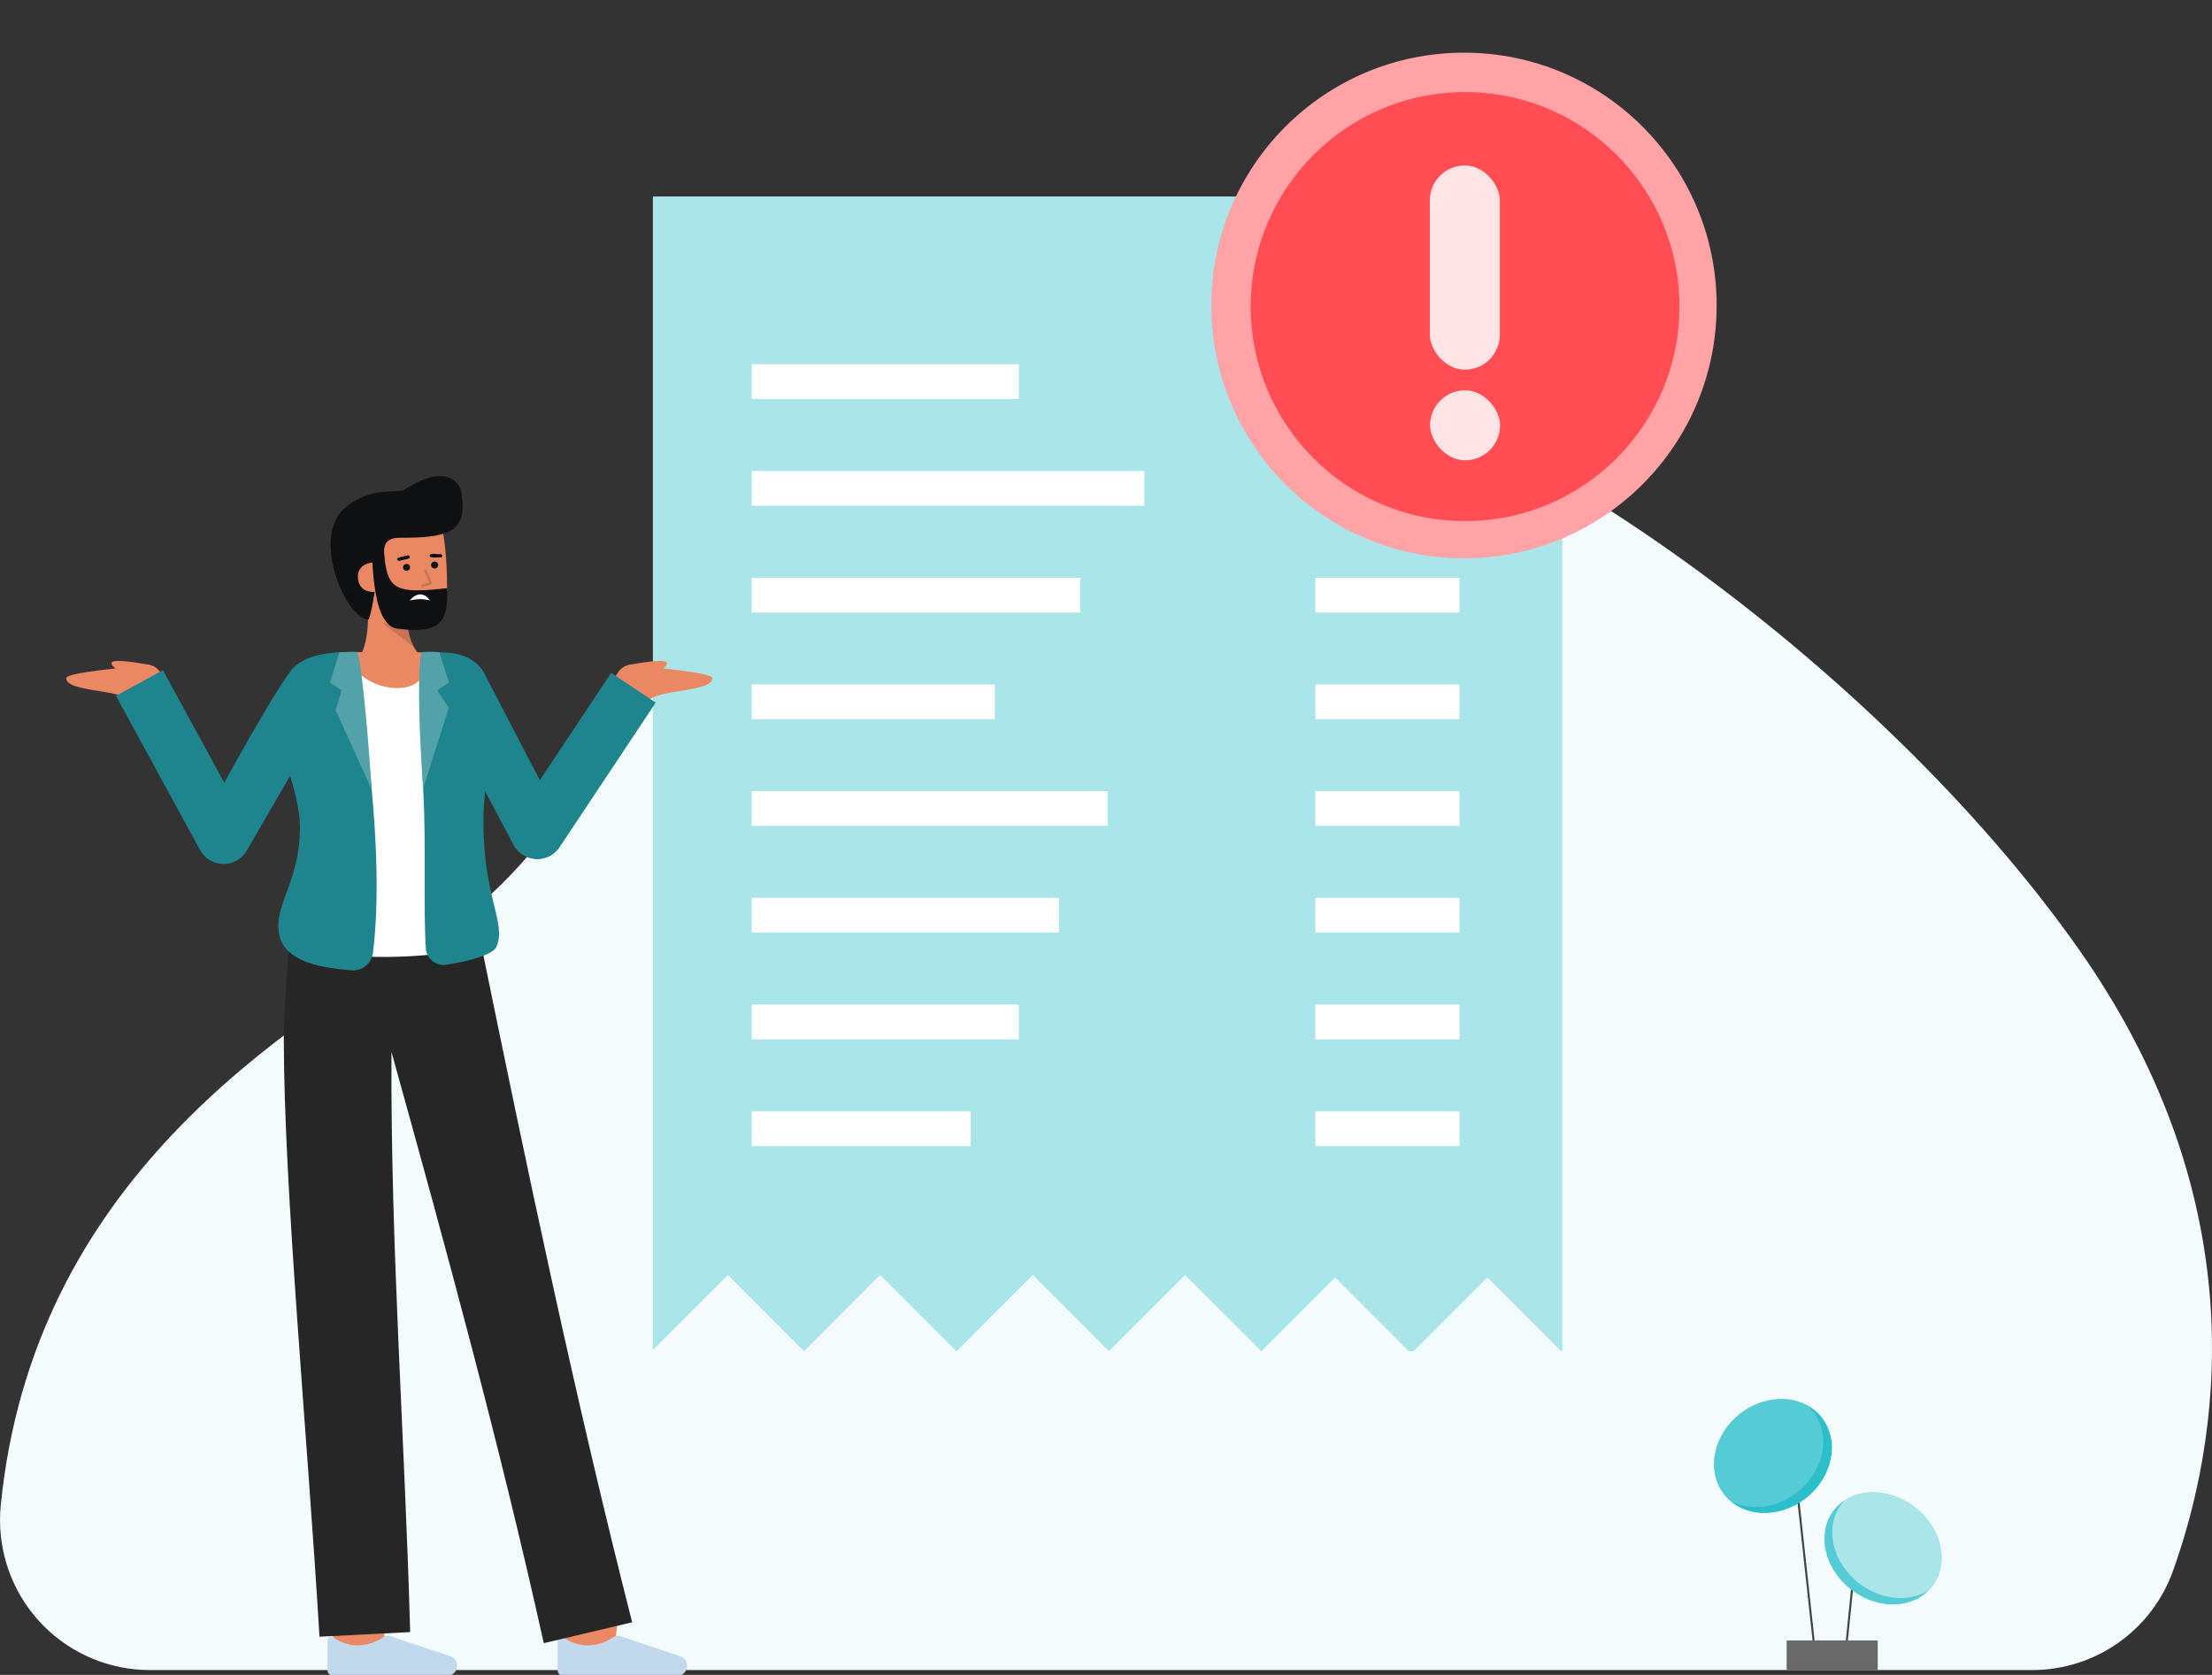 <svg width="210" height="159" viewBox="0 0 210 159" fill="none" xmlns="http://www.w3.org/2000/svg">
<rect x="0" y="0" width="210" height="159" fill="#333333" stroke="none"/>
<g clip-path="url(#clip0_12849_221241)">
<path d="M192.922 158.542C195.845 158.545 198.697 157.645 201.089 155.965C203.481 154.285 205.297 151.907 206.288 149.155C210.641 137.02 214.477 114.541 197.431 90.226C178.583 63.341 140.878 35.547 114.357 32.7C72.809 28.241 61.197 76.712 42.554 87.991C26.447 97.736 3.121 112.35 0.072 142.892C-0.114 144.751 0.067 146.628 0.605 148.417C1.144 150.206 2.029 151.872 3.211 153.318C4.392 154.765 5.847 155.964 7.492 156.848C9.137 157.732 10.94 158.284 12.798 158.47C13.268 158.517 13.74 158.541 14.213 158.542L192.922 158.542Z" fill="#F4FBFC"/>
<path d="M170.131 136.07L169.939 136.091L172.306 157.822L172.498 157.801L170.131 136.07Z" fill="#444444"/>
<path d="M176.261 145.557L175.097 157.131L175.289 157.15L176.453 145.577L176.261 145.557Z" fill="#444444"/>
<path d="M178.262 155.732H169.623V158.549H178.262V155.732Z" fill="#444444"/>
<path opacity="0.2" d="M178.262 155.732H169.623V158.549H178.262V155.732Z" fill="white"/>
<path d="M183.471 150.545C185.107 148.359 184.327 144.995 181.728 143.03C179.129 141.065 175.696 141.244 174.059 143.429C172.422 145.615 173.203 148.98 175.802 150.944C178.401 152.909 181.834 152.73 183.471 150.545Z" fill="#2BBECB"/>
<path opacity="0.2" d="M183.471 150.545C185.107 148.359 184.327 144.995 181.728 143.03C179.129 141.065 175.696 141.244 174.059 143.429C172.422 145.615 173.203 148.98 175.802 150.944C178.401 152.909 181.834 152.73 183.471 150.545Z" fill="white"/>
<path opacity="0.5" d="M183.471 150.545C183.361 150.693 183.241 150.832 183.112 150.963C181.31 152.119 178.651 151.937 176.542 150.342C173.943 148.378 173.163 145.013 174.8 142.828C174.91 142.681 175.029 142.541 175.158 142.41C176.96 141.253 179.618 141.436 181.729 143.03C184.327 144.995 185.107 148.36 183.471 150.545Z" fill="white"/>
<path d="M171.417 142.253C173.993 140.256 174.692 136.833 172.98 134.605C171.268 132.378 167.793 132.191 165.218 134.187C162.642 136.183 161.943 139.607 163.655 141.834C165.367 144.061 168.842 144.249 171.417 142.253Z" fill="#2BBECB"/>
<path opacity="0.2" d="M170.6 141.68C168.606 143.227 166.072 143.463 164.235 142.456C164.022 142.268 163.828 142.06 163.655 141.834C161.943 139.607 162.642 136.182 165.217 134.185C167.211 132.639 169.745 132.402 171.581 133.409C171.794 133.597 171.988 133.805 172.162 134.031C173.873 136.258 173.174 139.683 170.6 141.68Z" fill="white"/>
<path d="M148.322 18.653V128.262H148.193L141.207 121.273L134.219 128.262H133.737L126.751 121.273L119.763 128.262H119.731L112.508 121.035L105.286 128.262H105.275L98.052 121.035L90.829 128.262H90.781L83.557 121.035L76.336 128.262H76.323L69.102 121.035L61.984 128.157V18.653H148.322Z" fill="#AAE5EA"/>
<path d="M108.641 44.713H71.365V48.012H108.641V44.713Z" fill="white"/>
<path d="M96.723 34.583H71.365V37.881H96.723V34.583Z" fill="white"/>
<path d="M102.555 54.844H71.365V58.143H102.555V54.844Z" fill="white"/>
<path d="M94.441 64.976H71.365V68.274H94.441V64.976Z" fill="white"/>
<path d="M105.154 75.106H71.365V78.405H105.154V75.106Z" fill="white"/>
<path d="M100.527 85.237H71.365V88.536H100.527V85.237Z" fill="white"/>
<path d="M96.723 95.368H71.365V98.667H96.723V95.368Z" fill="white"/>
<path d="M92.159 105.499H71.365V108.798H92.159V105.499Z" fill="white"/>
<path d="M138.563 44.713H124.87V48.012H138.563V44.713Z" fill="white"/>
<path d="M138.563 34.583H124.87V37.881H138.563V34.583Z" fill="white"/>
<path d="M138.563 54.844H124.87V58.143H138.563V54.844Z" fill="white"/>
<path d="M138.563 64.976H124.87V68.274H138.563V64.976Z" fill="white"/>
<path d="M138.563 75.106H124.87V78.405H138.563V75.106Z" fill="white"/>
<path d="M138.563 85.237H124.87V88.536H138.563V85.237Z" fill="white"/>
<path d="M138.563 95.368H124.87V98.667H138.563V95.368Z" fill="white"/>
<path d="M138.563 105.499H124.87V108.798H138.563V105.499Z" fill="white"/>
<ellipse cx="138.986" cy="29" rx="23.986" ry="24" fill="#FFA3A6"/>
<ellipse cx="139.09" cy="29.104" rx="20.352" ry="20.364" fill="#FF4D53"/>
<rect x="135.744" y="15.703" width="6.646" height="19.394" rx="3.323" fill="#FFE4E5"/>
<rect x="135.766" y="37.05" width="6.646" height="6.649" rx="3.323" fill="#FFE4E5"/>
<path d="M33.48 63.114C33.48 63.114 35.281 62.158 34.879 57.248L38.602 56.558C38.602 56.558 38.182 60.959 40.067 62.357L33.48 63.114Z" fill="#E98862"/>
<g opacity="0.15">
<path d="M39.304 61.438L36.212 59.069L38.641 59.044C38.711 59.876 38.936 60.688 39.304 61.438Z" fill="black"/>
</g>
<path d="M32.766 55.345C33.24 58.847 36.618 59.597 39.66 59.336C41.28 59.203 42.442 57.684 42.442 55.732C42.442 52.928 42.161 49.013 40.995 47.928C39.061 46.127 33.381 47.268 32.69 50.28C32.333 51.838 32.521 53.927 32.766 55.345Z" fill="#E98862"/>
<path d="M43.845 47.067C43.848 45.832 42.304 43.82 38.223 46.603C35.985 46.644 34.686 46.763 33.04 47.992C29.421 50.465 32.566 58.223 34.743 58.771C34.965 58.904 35.019 58.796 35.097 58.548C35.34 57.632 35.513 56.699 35.616 55.757C35.749 54.778 36.5 54.261 36.5 52.983C36.5 52.571 36.104 51.054 37.867 51.054C42.336 51.053 44.344 50.662 43.845 47.067Z" fill="#0F1011"/>
<path d="M36.841 54.686C37.019 56.536 34.112 56.774 33.987 54.919C33.772 53.01 36.884 52.874 36.841 54.686Z" fill="#E98862"/>
<path d="M36.211 50.143L35.157 50.529C35.479 51.413 34.911 59.583 37.881 59.697C41.867 60.19 42.582 58.986 42.433 55.838C36.328 56.531 36.784 55.656 36.211 50.143Z" fill="#0F1011"/>
<path d="M38.933 53.832C38.938 53.92 38.908 54.006 38.85 54.072C38.792 54.138 38.711 54.179 38.624 54.186C38.536 54.193 38.449 54.166 38.381 54.11C38.313 54.054 38.27 53.974 38.26 53.887C38.256 53.799 38.285 53.713 38.343 53.647C38.401 53.581 38.482 53.54 38.57 53.533C38.657 53.526 38.745 53.553 38.812 53.609C38.88 53.664 38.924 53.745 38.933 53.832Z" fill="#0F1011"/>
<path d="M41.597 53.614C41.603 53.702 41.574 53.789 41.516 53.857C41.458 53.924 41.376 53.966 41.288 53.973C41.199 53.98 41.111 53.953 41.043 53.896C40.975 53.839 40.932 53.757 40.924 53.669C40.918 53.58 40.947 53.493 41.005 53.426C41.062 53.358 41.145 53.316 41.233 53.309C41.322 53.302 41.409 53.33 41.477 53.387C41.545 53.444 41.589 53.525 41.597 53.614Z" fill="#0F1011"/>
<path d="M41.847 52.921C41.888 52.92 41.927 52.902 41.955 52.873C41.984 52.844 42 52.804 42 52.763C42.001 52.722 41.985 52.682 41.957 52.653C41.928 52.623 41.889 52.605 41.849 52.604C41.704 52.654 40.776 52.449 40.793 52.749C40.761 53.05 41.705 52.867 41.847 52.921Z" fill="#0F1011"/>
<path d="M37.868 53.247C37.919 53.249 38.74 53.038 38.788 53.031C38.827 53.02 38.861 52.993 38.882 52.958C38.902 52.922 38.908 52.88 38.899 52.84C38.889 52.801 38.865 52.766 38.83 52.744C38.795 52.722 38.754 52.714 38.713 52.722C38.571 52.785 37.226 52.935 37.868 53.247Z" fill="#0F1011"/>
<g opacity="0.15">
<path d="M40.096 55.733C39.616 55.517 40.655 55.353 40.748 55.294L40.267 54.224C40.355 53.497 40.956 55.286 41.014 55.32C41.124 55.556 40.2 55.662 40.096 55.733Z" fill="black"/>
</g>
<path d="M58.323 156.617L53.464 156.039C53.683 154.199 53.93 151.988 53.947 151.626C53.947 151.649 53.947 151.668 53.947 151.683H58.84C58.839 151.83 58.839 152.277 58.323 156.617Z" fill="#E98862"/>
<path d="M64.286 159.097C64.418 159.096 64.548 159.068 64.668 159.015C64.788 158.962 64.897 158.885 64.986 158.788C65.075 158.691 65.143 158.577 65.186 158.452C65.229 158.328 65.246 158.196 65.236 158.064C65.222 157.883 65.156 157.708 65.046 157.563C64.936 157.417 64.787 157.306 64.616 157.242L58.92 155.332C58.81 155.295 58.693 155.283 58.578 155.296C58.462 155.309 58.351 155.346 58.251 155.406C57.468 155.95 56.532 156.228 55.579 156.199C54.837 156.146 54.125 155.886 53.524 155.448C53.471 155.405 53.407 155.377 53.339 155.369C53.271 155.361 53.202 155.372 53.141 155.401C53.079 155.43 53.027 155.477 52.99 155.534C52.954 155.592 52.934 155.659 52.935 155.728V158.514C52.935 158.597 52.951 158.678 52.982 158.754C53.014 158.83 53.06 158.899 53.118 158.957C53.176 159.015 53.246 159.061 53.322 159.092C53.398 159.123 53.479 159.139 53.561 159.139L64.286 159.097Z" fill="#C1D8ED"/>
<path d="M36.494 157.203L31.601 157.187C31.601 157.187 31.617 152.131 31.617 151.685H36.51C36.51 152.132 36.494 157.203 36.494 157.203Z" fill="#E98862"/>
<path d="M51.623 155.99L60.014 154.008C54.581 132.667 50.022 110.884 45.606 89.313L45.544 89.331L45.362 88.088L27.634 86.993C27.634 86.993 26.944 95.68 26.944 98.582C26.946 112.806 29.207 136.454 30.33 155.377L38.941 154.936C38.434 136.586 37.066 118.21 37.164 99.855C42.32 118.424 47.462 137.192 51.623 155.99Z" fill="#262626"/>
<path d="M42.443 159.097C42.575 159.096 42.705 159.069 42.825 159.015C42.946 158.962 43.054 158.885 43.143 158.788C43.232 158.691 43.3 158.577 43.343 158.452C43.386 158.328 43.403 158.196 43.393 158.065C43.379 157.883 43.313 157.708 43.203 157.563C43.093 157.417 42.944 157.305 42.773 157.242L37.078 155.332C36.967 155.295 36.85 155.283 36.735 155.296C36.62 155.309 36.508 155.346 36.408 155.406C35.625 155.95 34.689 156.228 33.736 156.199C32.994 156.146 32.282 155.886 31.681 155.448C31.628 155.405 31.564 155.377 31.496 155.369C31.428 155.36 31.359 155.372 31.297 155.401C31.236 155.43 31.184 155.477 31.147 155.534C31.111 155.592 31.092 155.659 31.092 155.728V158.515C31.092 158.597 31.108 158.678 31.14 158.754C31.171 158.83 31.217 158.899 31.276 158.957C31.334 159.015 31.403 159.061 31.479 159.092C31.555 159.123 31.636 159.139 31.718 159.139L42.443 159.097Z" fill="#C1D8ED"/>
<path d="M58.029 65.514C58.029 65.514 58.402 62.739 60.37 63.125C61.612 63.368 67.599 63.816 67.621 64.369C67.677 65.739 62.192 65.404 61.546 66.595L58.029 65.514Z" fill="#E98862"/>
<path d="M59.656 63.128C59.656 63.128 62.53 62.563 63.19 62.807C63.774 63.023 62.401 63.85 62.401 63.85L59.656 63.128Z" fill="#E98862"/>
<path d="M15.884 65.514C15.884 65.514 15.511 62.739 13.543 63.125C12.301 63.368 6.315 63.816 6.291 64.369C6.235 65.739 11.721 65.404 12.367 66.595L15.884 65.514Z" fill="#E98862"/>
<path d="M14.257 63.128C14.257 63.128 11.383 62.563 10.724 62.807C10.14 63.023 11.512 63.85 11.512 63.85L14.257 63.128Z" fill="#E98862"/>
<path d="M40.928 61.938C40.867 63.22 40.171 65.106 38.02 65.249C35.154 65.438 32.931 63.216 32.763 61.908H32.77C35.592 61.908 39.283 61.912 40.928 61.938Z" fill="#E98862"/>
<path d="M40.818 57.001C40.818 57.001 40.02 55.704 38.898 57.001C39.214 56.932 39.535 56.889 39.858 56.873C40.181 56.882 40.503 56.925 40.818 57.001Z" fill="white"/>
<path d="M46.845 88.907C45.869 91.152 27.196 92.085 26.94 88.135C26.777 85.622 28.829 83.274 28.829 78.376C28.829 73.477 25.155 68.557 28.825 64.885C29.89 63.819 30.547 61.949 32.789 61.947C32.957 63.255 40.894 63.26 40.954 61.977C41.257 61.982 41.493 61.986 41.639 61.993C49.371 62.327 45.388 71.151 45.313 77.619C45.223 85.188 47.852 86.594 46.845 88.907Z" fill="white"/>
<path d="M40.957 61.997C40.897 63.279 40.2 65.166 38.049 65.308C35.183 65.497 32.96 63.275 32.792 61.967H32.799C35.621 61.967 39.311 61.972 40.957 61.997Z" fill="#E98862"/>
<path d="M58.021 63.881L51.249 74.068L46.192 64.348C45.585 62.948 44.389 62.038 42.205 61.943C42.078 61.937 40.172 61.852 40.094 61.93C39.626 62.398 39.964 70.7 40.197 75.288C40.451 80.254 40.19 86.457 40.426 90.022C40.441 90.256 40.505 90.484 40.613 90.692C40.721 90.901 40.871 91.084 41.054 91.231C41.236 91.378 41.447 91.486 41.674 91.547C41.9 91.608 42.136 91.622 42.368 91.587C44.88 91.203 46.84 90.548 47.125 89.891C48.132 87.578 45.809 85.167 45.9 77.599C45.909 76.801 45.968 75.967 46.05 75.115L48.767 80.216C48.974 80.604 49.278 80.932 49.649 81.168C50.02 81.403 50.446 81.538 50.885 81.56C50.927 81.562 50.968 81.563 51.009 81.563C51.428 81.563 51.84 81.459 52.209 81.261C52.578 81.064 52.892 80.777 53.124 80.429L62.252 66.697L58.021 63.881Z" fill="#1E858E"/>
<path d="M33.87 63.623C33.52 61.775 33.706 61.906 32.83 61.905C32.688 61.905 32.547 61.908 32.408 61.914C30.327 61.984 28.479 62.526 27.618 63.663C25.81 66.046 21.29 74.299 21.29 74.299L15.467 63.623L11.007 66.058L18.992 80.697C19.207 81.092 19.525 81.424 19.911 81.656C20.297 81.889 20.737 82.015 21.188 82.021H21.222C21.667 82.021 22.104 81.904 22.489 81.682C22.875 81.46 23.195 81.14 23.419 80.755L27.533 73.667L27.542 73.647C28.036 75.327 28.478 76.995 28.478 78.528C28.478 83.427 26.264 85.621 26.427 88.135C26.528 89.705 27.33 91.691 33.377 92.116C33.867 92.151 34.351 91.996 34.73 91.683C35.108 91.371 35.353 90.925 35.413 90.437C36.572 80.796 34.462 67.954 33.87 63.623Z" fill="#1E858E"/>
<path d="M31.864 67.425L32.442 65.529L31.328 64.799L32.228 61.921C33.057 61.877 33.684 61.88 33.924 61.889C34.474 63.729 35.076 71.862 35.29 74.947L31.864 67.425Z" fill="#1E858E"/>
<path d="M41.512 65.529L42.607 67.192L40.173 74.836C40.173 74.836 39.394 64.49 40.053 61.919C40.053 61.919 40.367 61.884 40.748 61.879C41.071 61.877 41.393 61.891 41.714 61.922L42.626 64.8L41.512 65.529Z" fill="#1E858E"/>
<g opacity="0.24">
<path d="M31.864 67.425L32.442 65.529L31.328 64.799L32.228 61.921C33.057 61.877 33.684 61.88 33.924 61.889C34.474 63.729 35.076 71.862 35.29 74.947L31.864 67.425Z" fill="white"/>
</g>
<g opacity="0.24">
<path d="M41.512 65.529L42.607 67.192L40.173 74.836C40.173 74.836 39.394 64.49 40.053 61.919C40.053 61.919 40.367 61.884 40.748 61.879C41.071 61.877 41.393 61.891 41.714 61.922L42.626 64.8L41.512 65.529Z" fill="white"/>
</g>
</g>
<defs>
<clipPath id="clip0_12849_221241">
<rect width="210" height="159" fill="white"/>
</clipPath>
</defs>
</svg>
